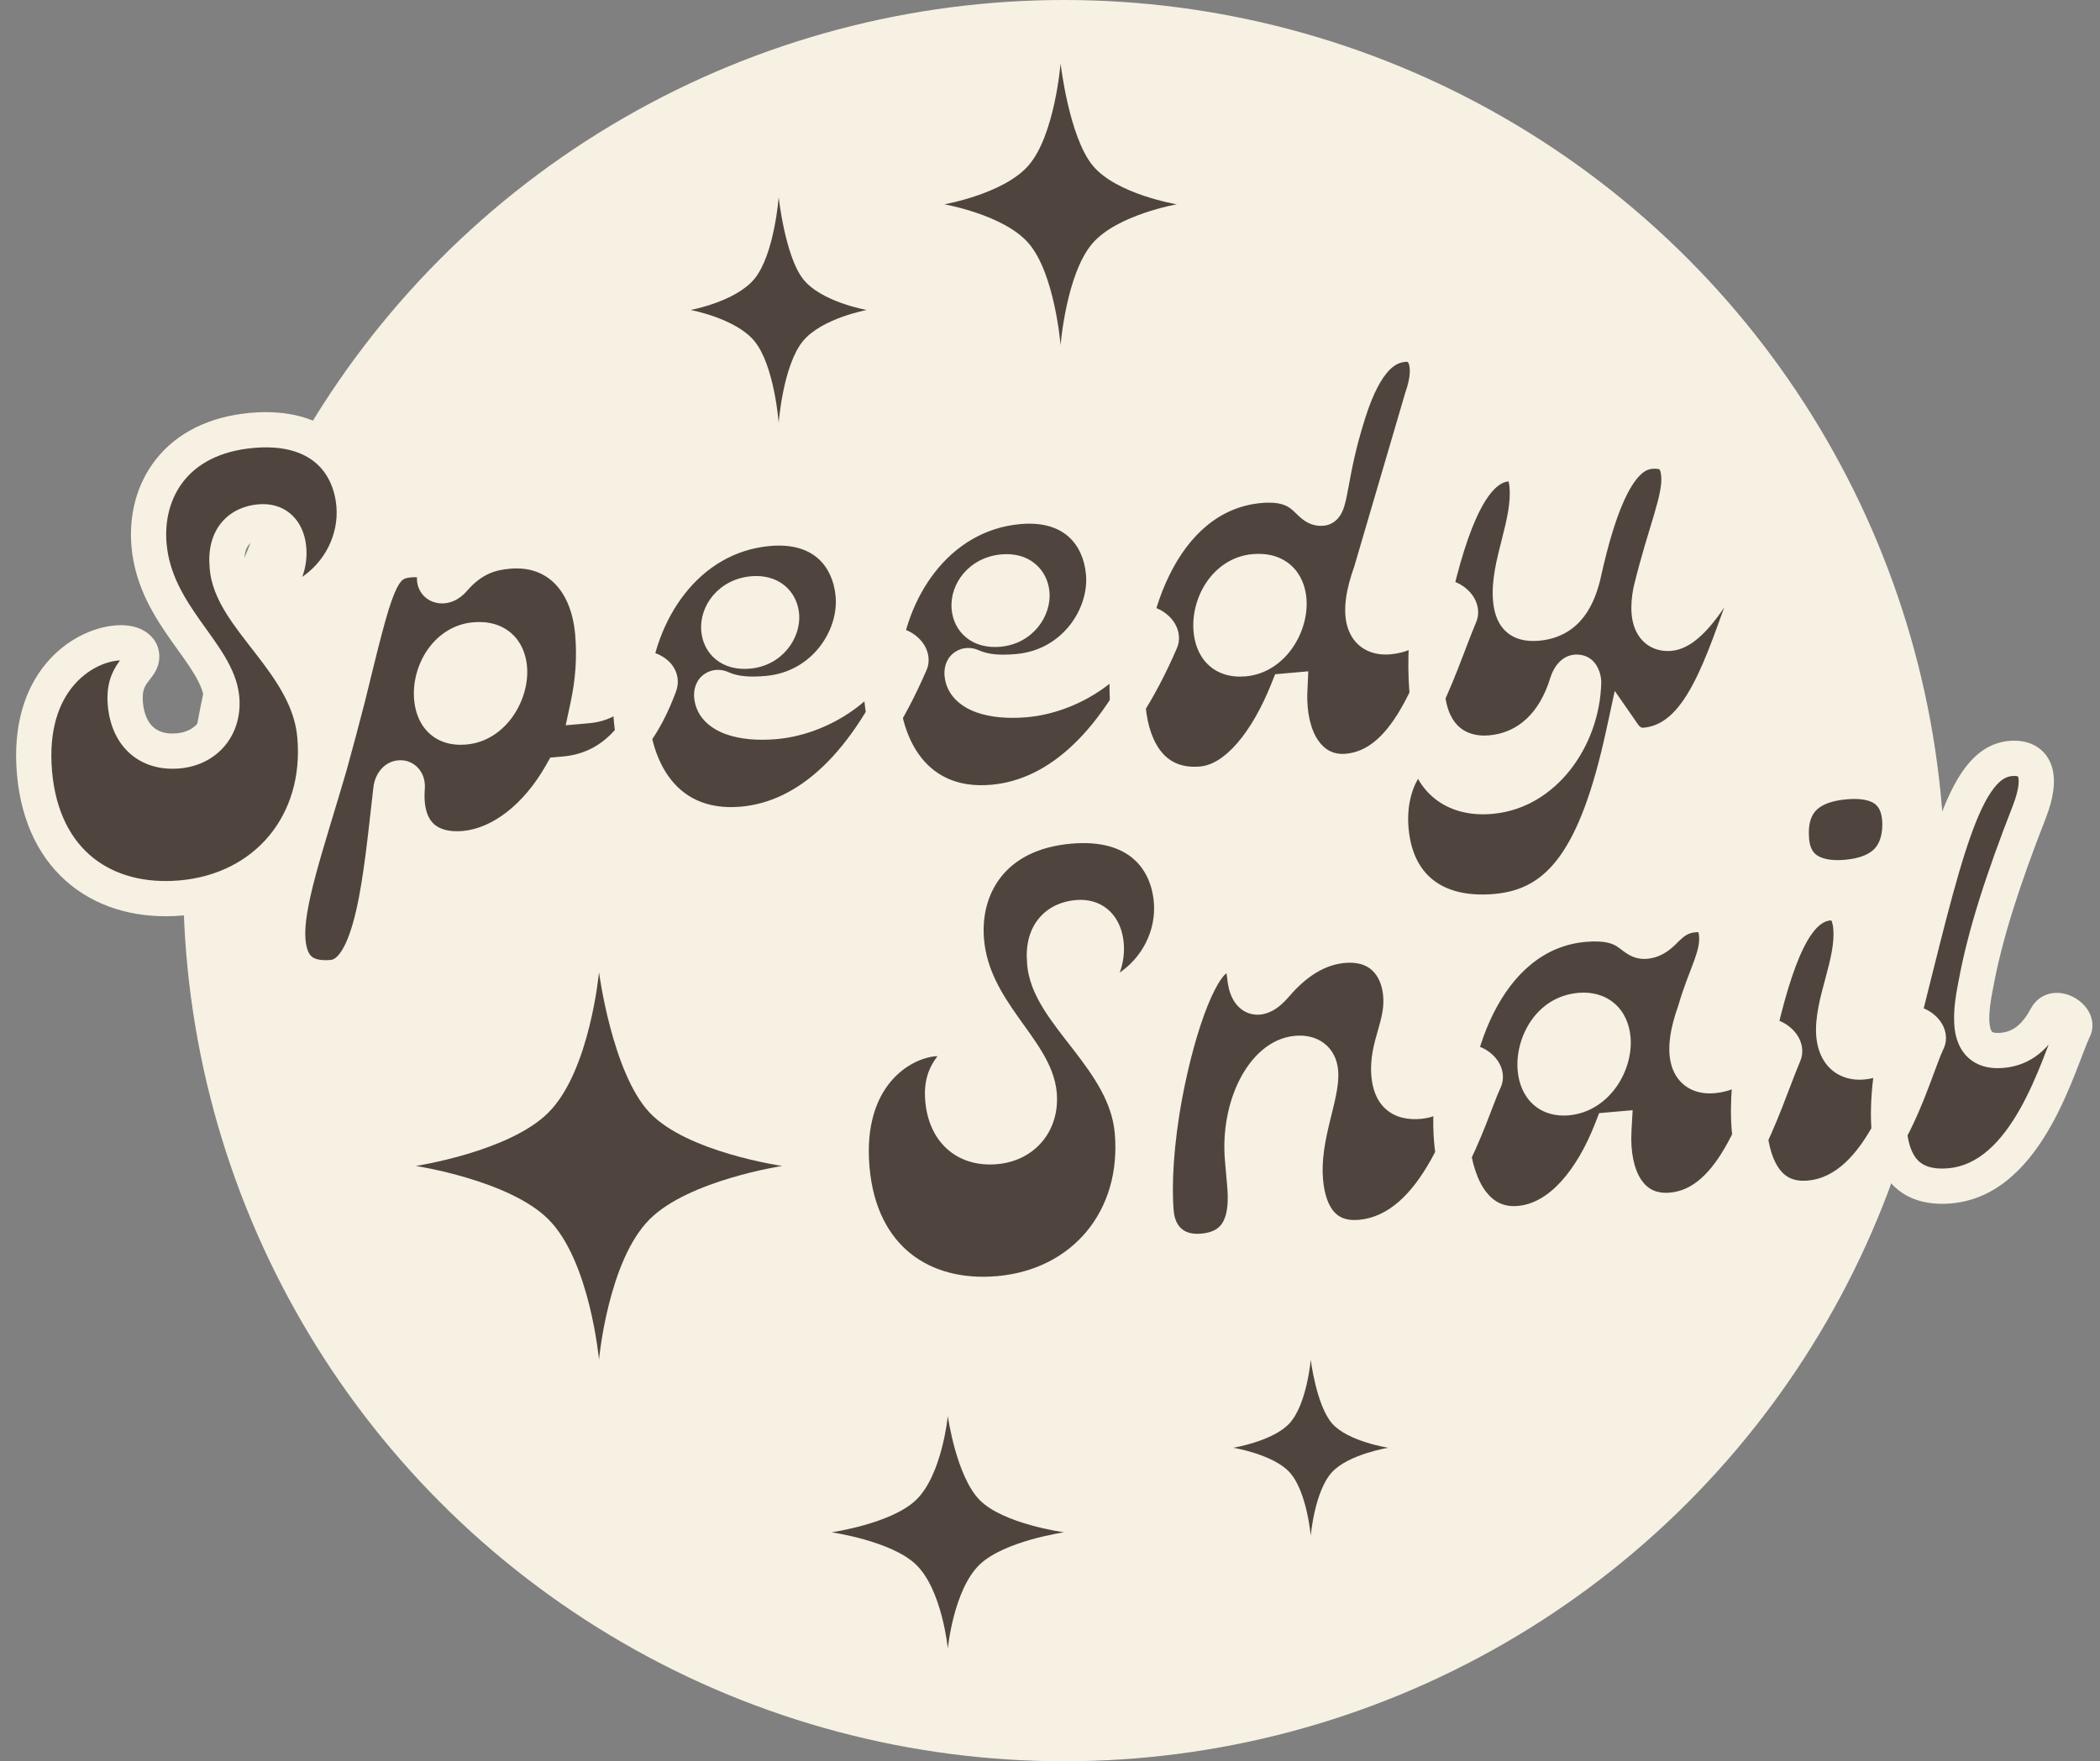 <svg width="298" height="250" viewBox="0 0 298 250" fill="none" xmlns="http://www.w3.org/2000/svg">
<rect x="0" y="0" width="298" height="250" fill="#808080" stroke="none"/>
<circle cx="151" cy="125" r="125" fill="#F6F1E3"/>
<mask id="path-2-outside-1_305_2" maskUnits="userSpaceOnUse" x="-2.03" y="39.348" width="256.893" height="111.446" fill="black">
<rect fill="white" x="-2.03" y="39.348" width="256.893" height="111.446"/>
<path d="M25.697 127.459C14.865 128.407 6.011 122.433 4.897 109.699C3.761 96.718 11.653 91.695 16.532 91.268C18.599 91.087 19.994 91.798 20.103 93.038C20.269 94.94 17.39 95.359 17.788 99.906C18.178 104.371 20.987 106.958 25.287 106.582C29.256 106.235 31.821 103.178 31.467 99.126C30.91 92.76 22.023 87.372 21.148 77.367C20.482 69.76 24.807 62.05 35.804 61.087C45.478 60.241 49.705 65.704 50.226 71.657C50.66 76.618 48.171 81.501 43.909 84.207C43.039 85.7 39.163 83.289 40.19 81.7C41.587 79.578 41.57 73.664 36.857 74.076C34.128 74.315 31.875 76.178 32.237 80.312C32.633 87.693 43.77 94.051 44.681 104.469C45.759 116.789 37.852 126.396 25.697 127.459ZM89.689 95.532C90.558 94.04 94.334 95.292 93.591 97.274C91.634 102.527 88.132 109.166 80.112 109.867L79.616 109.911C76.222 115.873 71.165 119.982 65.874 120.445C61.16 120.857 57.291 118.529 57.787 111.821C57.951 109.89 55.705 109.92 55.472 112.023C54.048 124.312 53.016 138.233 47.145 138.747C43.011 139.108 41.177 137.186 40.858 133.548C40.417 128.504 43.497 119.903 46.766 108.702C47.588 105.714 48.471 102.471 49.339 99.062C53.332 82.799 53.905 79.833 58.122 79.464C61.016 79.211 61.794 80.476 61.676 81.986C61.536 83.248 63.158 83.689 64.365 82.251C67.013 79.186 69.615 78.459 72.179 78.234C78.711 77.663 83.43 82.082 84.11 89.855C84.421 93.41 84.139 96.851 83.429 100.162C85.826 99.953 87.958 98.6 89.689 95.532ZM65.947 103.192C70.081 102.83 72.599 98.277 72.295 94.804C72.085 92.406 70.589 90.538 67.364 90.82C63.313 91.174 60.939 95.465 61.257 99.103C61.467 101.501 62.805 103.466 65.947 103.192ZM105.337 116.992C82.103 119.025 85.349 77.082 109.079 75.006C116.769 74.333 120.593 78.998 121.07 84.455C121.598 90.491 116.982 97.727 108.879 98.436C106.564 98.638 104.31 98.585 102.314 97.677C101.706 97.397 100.901 97.717 100.995 98.792C101.249 101.686 105.265 102.834 109.978 102.422C115.6 101.93 122.045 98.45 125.266 92.419C126.416 90.319 129.94 92.51 129.168 94.161C123.071 108.275 114.928 116.153 105.337 116.992ZM106.187 92.422C109.412 92.14 111.089 89.411 110.908 87.344C110.749 85.525 109.371 84.062 106.808 84.286C103.584 84.568 101.809 87.14 102.004 89.372C102.163 91.191 103.541 92.654 106.187 92.422ZM140.865 113.884C117.631 115.916 120.877 73.974 144.607 71.898C152.297 71.225 156.121 75.889 156.599 81.347C157.127 87.383 152.511 94.618 144.408 95.327C142.092 95.53 139.838 95.477 137.843 94.569C137.235 94.288 136.43 94.609 136.524 95.684C136.777 98.578 140.793 99.726 145.506 99.314C151.129 98.822 157.573 95.342 160.795 89.311C161.944 87.211 165.468 89.402 164.696 91.053C158.599 105.167 150.457 113.045 140.865 113.884ZM141.715 89.314C144.94 89.032 146.617 86.302 146.437 84.235C146.277 82.416 144.9 80.954 142.337 81.178C139.112 81.46 137.337 84.032 137.533 86.264C137.692 88.083 139.069 89.546 141.715 89.314ZM170.523 111.289C163.991 111.86 160.649 106.987 160.07 100.372C158.999 88.135 164.591 70.149 178.813 68.905C185.428 68.326 185.444 72.324 187.594 72.136C188.917 72.02 188.519 67.473 191.329 58.645C193.806 50.763 196.742 49.09 199.223 48.873C202.116 48.62 203.542 51.578 201.804 56.479L194.552 81.192C192.268 87.474 193.467 90.702 197.105 90.384C199.917 90.138 201.846 88.386 203.268 85.595C204.335 83.502 207.859 85.694 207.17 87.337C203.791 95.381 200.372 108.677 191.194 109.48C185.902 109.943 182.718 104.973 183.027 98.031L182.697 98.06C179.892 105.054 175.567 110.848 170.523 111.289ZM176.55 93.515C180.684 93.153 183.202 88.601 182.898 85.128C182.688 82.73 181.192 80.861 177.967 81.143C173.916 81.498 171.542 85.788 171.86 89.426C172.07 91.824 173.408 93.79 176.55 93.515ZM244.335 82.002C245.205 80.51 248.98 81.763 248.237 83.744C244.324 94.251 241.439 105.085 233.419 105.786C232.178 105.895 231.128 105.32 230.366 104.22C226.564 121.716 221.416 128.582 212.238 129.385C203.473 130.152 198.086 125.708 197.391 117.77C196.653 109.336 202.205 105.184 202.516 106.824C203.291 110.922 206.603 113.548 211.722 113.017C218.991 112.298 224.517 104.982 224.725 96.882C224.731 95.049 223.041 94.78 222.395 96.919C220.647 102.654 216.892 106.399 211.518 106.869C207.053 107.26 203.086 104.774 202.536 98.49C202.319 96.01 202.058 91.117 203.241 85.598C205.989 73.193 209.213 66.246 213.844 65.84C215.663 65.681 216.508 66.774 216.696 68.924C217.166 74.298 213.93 80.163 214.357 85.042C214.56 87.357 215.427 88.697 218.155 88.459C221.794 88.14 223.665 85.727 224.648 81.725C227.091 70.597 229.967 64.43 234.184 64.061C236.582 63.851 237.992 64.728 238.223 67.373C238.527 70.846 236.333 75.287 234.252 83.884C233.334 88.63 235.043 90.064 236.944 89.898C239.425 89.68 242.241 85.685 244.335 82.002Z"/>
</mask>
<path d="M25.697 127.459C14.865 128.407 6.011 122.433 4.897 109.699C3.761 96.718 11.653 91.695 16.532 91.268C18.599 91.087 19.994 91.798 20.103 93.038C20.269 94.94 17.39 95.359 17.788 99.906C18.178 104.371 20.987 106.958 25.287 106.582C29.256 106.235 31.821 103.178 31.467 99.126C30.91 92.76 22.023 87.372 21.148 77.367C20.482 69.76 24.807 62.05 35.804 61.087C45.478 60.241 49.705 65.704 50.226 71.657C50.66 76.618 48.171 81.501 43.909 84.207C43.039 85.7 39.163 83.289 40.19 81.7C41.587 79.578 41.57 73.664 36.857 74.076C34.128 74.315 31.875 76.178 32.237 80.312C32.633 87.693 43.77 94.051 44.681 104.469C45.759 116.789 37.852 126.396 25.697 127.459ZM89.689 95.532C90.558 94.04 94.334 95.292 93.591 97.274C91.634 102.527 88.132 109.166 80.112 109.867L79.616 109.911C76.222 115.873 71.165 119.982 65.874 120.445C61.16 120.857 57.291 118.529 57.787 111.821C57.951 109.89 55.705 109.92 55.472 112.023C54.048 124.312 53.016 138.233 47.145 138.747C43.011 139.108 41.177 137.186 40.858 133.548C40.417 128.504 43.497 119.903 46.766 108.702C47.588 105.714 48.471 102.471 49.339 99.062C53.332 82.799 53.905 79.833 58.122 79.464C61.016 79.211 61.794 80.476 61.676 81.986C61.536 83.248 63.158 83.689 64.365 82.251C67.013 79.186 69.615 78.459 72.179 78.234C78.711 77.663 83.43 82.082 84.11 89.855C84.421 93.41 84.139 96.851 83.429 100.162C85.826 99.953 87.958 98.6 89.689 95.532ZM65.947 103.192C70.081 102.83 72.599 98.277 72.295 94.804C72.085 92.406 70.589 90.538 67.364 90.82C63.313 91.174 60.939 95.465 61.257 99.103C61.467 101.501 62.805 103.466 65.947 103.192ZM105.337 116.992C82.103 119.025 85.349 77.082 109.079 75.006C116.769 74.333 120.593 78.998 121.07 84.455C121.598 90.491 116.982 97.727 108.879 98.436C106.564 98.638 104.31 98.585 102.314 97.677C101.706 97.397 100.901 97.717 100.995 98.792C101.249 101.686 105.265 102.834 109.978 102.422C115.6 101.93 122.045 98.45 125.266 92.419C126.416 90.319 129.94 92.51 129.168 94.161C123.071 108.275 114.928 116.153 105.337 116.992ZM106.187 92.422C109.412 92.14 111.089 89.411 110.908 87.344C110.749 85.525 109.371 84.062 106.808 84.286C103.584 84.568 101.809 87.14 102.004 89.372C102.163 91.191 103.541 92.654 106.187 92.422ZM140.865 113.884C117.631 115.916 120.877 73.974 144.607 71.898C152.297 71.225 156.121 75.889 156.599 81.347C157.127 87.383 152.511 94.618 144.408 95.327C142.092 95.53 139.838 95.477 137.843 94.569C137.235 94.288 136.43 94.609 136.524 95.684C136.777 98.578 140.793 99.726 145.506 99.314C151.129 98.822 157.573 95.342 160.795 89.311C161.944 87.211 165.468 89.402 164.696 91.053C158.599 105.167 150.457 113.045 140.865 113.884ZM141.715 89.314C144.94 89.032 146.617 86.302 146.437 84.235C146.277 82.416 144.9 80.954 142.337 81.178C139.112 81.46 137.337 84.032 137.533 86.264C137.692 88.083 139.069 89.546 141.715 89.314ZM170.523 111.289C163.991 111.86 160.649 106.987 160.07 100.372C158.999 88.135 164.591 70.149 178.813 68.905C185.428 68.326 185.444 72.324 187.594 72.136C188.917 72.02 188.519 67.473 191.329 58.645C193.806 50.763 196.742 49.09 199.223 48.873C202.116 48.62 203.542 51.578 201.804 56.479L194.552 81.192C192.268 87.474 193.467 90.702 197.105 90.384C199.917 90.138 201.846 88.386 203.268 85.595C204.335 83.502 207.859 85.694 207.17 87.337C203.791 95.381 200.372 108.677 191.194 109.48C185.902 109.943 182.718 104.973 183.027 98.031L182.697 98.06C179.892 105.054 175.567 110.848 170.523 111.289ZM176.55 93.515C180.684 93.153 183.202 88.601 182.898 85.128C182.688 82.73 181.192 80.861 177.967 81.143C173.916 81.498 171.542 85.788 171.86 89.426C172.07 91.824 173.408 93.79 176.55 93.515ZM244.335 82.002C245.205 80.51 248.98 81.763 248.237 83.744C244.324 94.251 241.439 105.085 233.419 105.786C232.178 105.895 231.128 105.32 230.366 104.22C226.564 121.716 221.416 128.582 212.238 129.385C203.473 130.152 198.086 125.708 197.391 117.77C196.653 109.336 202.205 105.184 202.516 106.824C203.291 110.922 206.603 113.548 211.722 113.017C218.991 112.298 224.517 104.982 224.725 96.882C224.731 95.049 223.041 94.78 222.395 96.919C220.647 102.654 216.892 106.399 211.518 106.869C207.053 107.26 203.086 104.774 202.536 98.49C202.319 96.01 202.058 91.117 203.241 85.598C205.989 73.193 209.213 66.246 213.844 65.84C215.663 65.681 216.508 66.774 216.696 68.924C217.166 74.298 213.93 80.163 214.357 85.042C214.56 87.357 215.427 88.697 218.155 88.459C221.794 88.14 223.665 85.727 224.648 81.725C227.091 70.597 229.967 64.43 234.184 64.061C236.582 63.851 237.992 64.728 238.223 67.373C238.527 70.846 236.333 75.287 234.252 83.884C233.334 88.63 235.043 90.064 236.944 89.898C239.425 89.68 242.241 85.685 244.335 82.002Z" fill="#4F453E"/>
<path d="M43.909 84.207L42.569 82.096L42.055 82.423L41.748 82.949L43.909 84.207ZM40.19 81.7L38.102 80.325L38.096 80.334L38.09 80.343L40.19 81.7ZM32.237 80.312L34.733 80.179L34.731 80.137L34.727 80.095L32.237 80.312ZM25.479 124.968C20.57 125.398 16.324 124.246 13.215 121.758C10.129 119.288 7.895 115.287 7.387 109.481L2.406 109.917C3.013 116.844 5.763 122.198 10.091 125.661C14.395 129.106 19.992 130.468 25.915 129.949L25.479 124.968ZM7.387 109.481C6.869 103.552 8.419 99.731 10.38 97.375C12.391 94.96 14.969 93.914 16.75 93.758L16.314 88.778C13.216 89.049 9.409 90.728 6.538 94.176C3.617 97.684 1.789 102.865 2.406 109.917L7.387 109.481ZM16.75 93.758C17.104 93.728 17.385 93.739 17.592 93.769C17.803 93.799 17.907 93.843 17.934 93.857C17.959 93.869 17.881 93.836 17.788 93.711C17.687 93.576 17.626 93.409 17.612 93.256L22.593 92.821C22.449 91.169 21.406 90.002 20.169 89.384C19.005 88.802 17.637 88.662 16.314 88.778L16.75 93.758ZM17.612 93.256C17.59 92.999 17.71 92.832 17.646 92.932C17.596 93.01 17.52 93.114 17.366 93.312C17.23 93.487 17.024 93.747 16.823 94.029C15.879 95.353 15.039 97.176 15.297 100.124L20.278 99.689C20.138 98.09 20.539 97.429 20.894 96.931C21.018 96.758 21.14 96.604 21.311 96.384C21.464 96.188 21.674 95.916 21.864 95.616C22.282 94.961 22.699 94.029 22.593 92.821L17.612 93.256ZM15.297 100.124C15.533 102.824 16.531 105.239 18.4 106.919C20.292 108.619 22.793 109.31 25.505 109.073L25.069 104.092C23.482 104.231 22.428 103.816 21.742 103.2C21.035 102.565 20.432 101.454 20.278 99.689L15.297 100.124ZM25.505 109.073C28.094 108.846 30.364 107.713 31.92 105.842C33.475 103.972 34.186 101.525 33.957 98.908L28.976 99.344C29.102 100.779 28.707 101.886 28.076 102.645C27.446 103.402 26.449 103.971 25.069 104.092L25.505 109.073ZM33.957 98.908C33.771 96.778 32.901 94.869 31.892 93.17C30.899 91.5 29.605 89.775 28.468 88.167C26.098 84.818 24.014 81.439 23.638 77.149L18.657 77.585C19.157 83.299 21.954 87.617 24.386 91.055C25.649 92.84 26.735 94.281 27.593 95.724C28.434 97.139 28.884 98.291 28.976 99.344L33.957 98.908ZM23.638 77.149C23.352 73.871 24.15 70.705 26.063 68.287C27.947 65.905 31.104 64.008 36.022 63.578L35.586 58.597C29.507 59.129 25.003 61.568 22.142 65.184C19.31 68.763 18.279 73.255 18.657 77.585L23.638 77.149ZM36.022 63.578C40.349 63.199 43.108 64.249 44.818 65.718C46.552 67.209 47.519 69.401 47.735 71.875L52.716 71.439C52.412 67.959 51.005 64.443 48.077 61.926C45.124 59.388 40.932 58.129 35.586 58.597L36.022 63.578ZM47.735 71.875C48.085 75.872 46.072 79.873 42.569 82.096L45.248 86.318C50.27 83.13 53.235 77.364 52.716 71.439L47.735 71.875ZM41.748 82.949C41.835 82.8 41.953 82.655 42.102 82.53C42.248 82.407 42.401 82.322 42.54 82.267C42.806 82.162 42.997 82.175 43.033 82.178C43.077 82.182 43.056 82.186 42.973 82.154C42.895 82.124 42.798 82.076 42.697 82.011C42.595 81.945 42.513 81.877 42.455 81.819C42.394 81.758 42.39 81.737 42.41 81.774C42.429 81.809 42.506 81.962 42.517 82.216C42.522 82.347 42.51 82.495 42.469 82.649C42.428 82.804 42.364 82.942 42.29 83.057L38.09 80.343C37.178 81.755 37.509 83.232 38.021 84.169C38.509 85.063 39.269 85.748 39.979 86.208C40.689 86.667 41.612 87.073 42.599 87.159C43.598 87.246 45.178 86.996 46.069 85.465L41.748 82.949ZM42.278 83.075C42.889 82.147 43.24 80.998 43.396 79.91C43.556 78.797 43.54 77.543 43.242 76.337C42.944 75.135 42.324 73.831 41.153 72.866C39.933 71.861 38.372 71.434 36.639 71.586L37.075 76.567C37.698 76.512 37.907 76.67 37.972 76.724C38.086 76.818 38.267 77.048 38.388 77.538C38.508 78.025 38.53 78.621 38.447 79.201C38.36 79.806 38.19 80.191 38.102 80.325L42.278 83.075ZM36.639 71.586C34.783 71.748 32.863 72.488 31.482 74.116C30.087 75.76 29.523 77.977 29.746 80.53L34.727 80.095C34.589 78.514 34.971 77.732 35.294 77.351C35.631 76.954 36.202 76.643 37.075 76.567L36.639 71.586ZM29.74 80.446C29.872 82.895 30.883 85.098 32.095 87.053C33.297 88.99 34.866 90.941 36.288 92.78C39.26 96.626 41.806 100.291 42.191 104.687L47.172 104.251C46.645 98.228 43.167 93.505 40.244 89.723C38.718 87.748 37.372 86.074 36.345 84.418C35.329 82.78 34.8 81.42 34.733 80.179L29.74 80.446ZM42.191 104.687C43.152 115.67 36.219 124.029 25.479 124.968L25.915 129.949C39.484 128.762 48.367 117.907 47.172 104.251L42.191 104.687ZM89.689 95.532L87.529 94.274L87.52 94.289L87.512 94.303L89.689 95.532ZM93.591 97.274L91.25 96.396L91.248 96.401L93.591 97.274ZM79.616 109.911L79.398 107.42L78.092 107.535L77.443 108.674L79.616 109.911ZM57.787 111.821L55.296 111.609L55.295 111.622L55.294 111.636L57.787 111.821ZM55.472 112.023L57.955 112.311L57.957 112.298L55.472 112.023ZM46.766 108.702L49.166 109.403L49.172 109.384L49.177 109.365L46.766 108.702ZM49.339 99.062L51.762 99.679L51.764 99.669L51.767 99.658L49.339 99.062ZM61.676 81.986L64.16 82.261L64.165 82.221L64.168 82.181L61.676 81.986ZM64.365 82.251L62.473 80.616L62.462 80.63L62.45 80.644L64.365 82.251ZM83.429 100.162L80.984 99.638L80.275 102.948L83.647 102.653L83.429 100.162ZM91.849 96.79C91.712 97.026 91.527 97.183 91.368 97.273C91.222 97.356 91.117 97.372 91.098 97.374C91.076 97.377 91.094 97.372 91.152 97.38C91.207 97.388 91.273 97.405 91.336 97.429C91.4 97.454 91.439 97.479 91.453 97.489C91.468 97.5 91.43 97.476 91.374 97.397C91.315 97.313 91.233 97.161 91.201 96.947C91.166 96.724 91.2 96.528 91.25 96.396L95.931 98.152C96.439 96.799 96.146 95.488 95.459 94.514C94.837 93.633 93.948 93.081 93.153 92.771C92.347 92.457 91.39 92.292 90.442 92.418C89.496 92.543 88.26 93.018 87.529 94.274L91.849 96.79ZM91.248 96.401C89.317 101.586 86.305 106.816 79.894 107.377L80.33 112.358C89.959 111.515 93.951 103.469 95.933 98.146L91.248 96.401ZM79.894 107.377L79.398 107.42L79.834 112.401L80.33 112.358L79.894 107.377ZM77.443 108.674C74.27 114.248 69.817 117.59 65.656 117.954L66.091 122.935C72.514 122.373 78.173 117.499 81.788 111.148L77.443 108.674ZM65.656 117.954C63.713 118.124 62.365 117.692 61.566 116.959C60.814 116.271 60.068 114.874 60.28 112.005L55.294 111.636C55.01 115.475 55.951 118.597 58.188 120.646C60.378 122.652 63.321 123.177 66.091 122.935L65.656 117.954ZM60.278 112.033C60.359 111.083 60.167 110.029 59.469 109.168C58.754 108.285 57.699 107.859 56.651 107.912C54.509 108.022 53.196 109.86 52.987 111.748L57.957 112.298C57.981 112.083 57.907 112.855 56.906 112.906C56.428 112.93 55.918 112.727 55.585 112.316C55.27 111.927 55.297 111.592 55.296 111.609L60.278 112.033ZM52.989 111.735C52.264 117.99 51.669 124.335 50.54 129.24C49.975 131.694 49.322 133.562 48.581 134.793C47.848 136.011 47.278 136.225 46.928 136.256L47.363 141.237C49.949 141.011 51.708 139.293 52.865 137.372C54.013 135.464 54.808 132.988 55.412 130.361C56.623 125.105 57.256 118.345 57.955 112.311L52.989 111.735ZM46.928 136.256C45.243 136.403 44.534 136.044 44.219 135.767C43.883 135.472 43.479 134.821 43.349 133.33L38.368 133.766C38.556 135.912 39.229 138.041 40.923 139.527C42.638 141.031 44.913 141.451 47.363 141.237L46.928 136.256ZM43.349 133.33C43.171 131.299 43.708 128.279 44.835 124.083C45.953 119.925 47.502 115.105 49.166 109.403L44.367 108.002C42.762 113.5 41.136 118.581 40.007 122.785C38.887 126.95 38.104 130.753 38.368 133.766L43.349 133.33ZM49.177 109.365C49.999 106.374 50.887 103.112 51.762 99.679L46.916 98.445C46.054 101.83 45.177 105.055 44.356 108.039L49.177 109.365ZM51.767 99.658C53.797 91.391 54.881 86.853 55.956 84.261C56.476 83.006 56.873 82.53 57.122 82.325C57.308 82.172 57.585 82.021 58.34 81.955L57.904 76.974C56.551 77.092 55.175 77.451 53.943 78.465C52.773 79.429 51.987 80.779 51.337 82.345C50.073 85.394 48.874 90.471 46.911 98.466L51.767 99.658ZM58.34 81.955C58.886 81.907 59.209 81.943 59.371 81.979C59.522 82.013 59.484 82.034 59.383 81.946C59.273 81.85 59.212 81.731 59.19 81.661C59.174 81.611 59.195 81.642 59.183 81.792L64.168 82.181C64.261 80.986 64.031 79.368 62.674 78.182C61.388 77.057 59.644 76.822 57.904 76.974L58.34 81.955ZM59.191 81.711C59.094 82.588 59.294 83.518 59.887 84.288C60.471 85.046 61.294 85.465 62.111 85.598C63.739 85.865 65.267 85.065 66.28 83.858L62.45 80.644C62.255 80.876 62.37 80.574 62.919 80.664C63.197 80.71 63.566 80.871 63.848 81.237C64.138 81.614 64.188 82.015 64.16 82.261L59.191 81.711ZM66.257 83.885C68.379 81.43 70.31 80.907 72.397 80.725L71.961 75.744C68.921 76.01 65.647 76.943 62.473 80.616L66.257 83.885ZM72.397 80.725C75.014 80.496 77.093 81.26 78.604 82.716C80.149 84.204 81.318 86.631 81.619 90.073L86.6 89.637C86.221 85.306 84.691 81.637 82.073 79.115C79.422 76.561 75.875 75.401 71.961 75.744L72.397 80.725ZM81.619 90.073C81.906 93.354 81.648 96.543 80.984 99.638L85.873 100.687C86.63 97.158 86.935 93.467 86.6 89.637L81.619 90.073ZM83.647 102.653C87.035 102.356 89.821 100.384 91.866 96.761L87.512 94.303C86.094 96.815 84.618 97.549 83.211 97.672L83.647 102.653ZM66.165 105.682C69.154 105.421 71.428 103.649 72.848 101.578C74.25 99.531 74.993 96.956 74.786 94.586L69.805 95.022C69.901 96.125 69.538 97.563 68.723 98.751C67.926 99.915 66.874 100.601 65.729 100.701L66.165 105.682ZM74.786 94.586C74.643 92.954 74.037 91.227 72.644 89.959C71.212 88.655 69.288 88.142 67.146 88.329L67.582 93.31C68.665 93.216 69.102 93.496 69.277 93.656C69.491 93.85 69.738 94.257 69.805 95.022L74.786 94.586ZM67.146 88.329C64.223 88.585 61.992 90.268 60.599 92.332C59.226 94.368 58.556 96.919 58.766 99.321L63.747 98.885C63.639 97.648 63.998 96.235 64.744 95.128C65.472 94.049 66.454 93.409 67.582 93.31L67.146 88.329ZM58.766 99.321C58.903 100.876 59.427 102.604 60.731 103.913C62.106 105.294 64.007 105.871 66.165 105.682L65.729 100.701C64.745 100.787 64.406 100.518 64.274 100.385C64.07 100.181 63.821 99.727 63.747 98.885L58.766 99.321ZM102.314 97.677L101.268 99.947L101.278 99.952L102.314 97.677ZM125.266 92.419L123.073 91.219L123.067 91.23L123.061 91.242L125.266 92.419ZM129.168 94.161L126.903 93.102L126.888 93.135L126.873 93.17L129.168 94.161ZM105.119 114.501C100.177 114.934 96.894 113.075 94.826 110.141C92.665 107.074 91.684 102.592 92.088 97.747C92.906 87.914 99.126 78.386 109.297 77.497L108.861 72.516C95.302 73.702 88.033 86.184 87.105 97.332C86.635 102.979 87.716 108.731 90.739 113.021C93.856 117.445 98.88 120.066 105.555 119.482L105.119 114.501ZM109.297 77.497C112.579 77.209 114.739 78.069 116.115 79.297C117.524 80.555 118.385 82.444 118.58 84.673L123.561 84.237C123.278 81.009 121.988 77.837 119.444 75.567C116.866 73.266 113.268 72.13 108.861 72.516L109.297 77.497ZM118.58 84.673C118.999 89.468 115.258 95.368 108.661 95.945L109.097 100.926C118.706 100.085 124.197 91.514 123.561 84.237L118.58 84.673ZM108.661 95.945C106.468 96.137 104.745 96.037 103.35 95.402L101.278 99.952C103.875 101.134 106.661 101.139 109.097 100.926L108.661 95.945ZM103.361 95.406C102.386 94.957 101.088 94.914 99.992 95.655C98.794 96.465 98.4 97.807 98.505 99.01L103.486 98.574C103.497 98.702 103.458 99.347 102.792 99.798C102.226 100.18 101.634 100.116 101.268 99.947L103.361 95.406ZM98.505 99.01C98.75 101.816 100.86 103.424 102.952 104.193C105.043 104.962 107.628 105.137 110.196 104.913L109.76 99.932C107.614 100.119 105.835 99.926 104.677 99.501C103.519 99.075 103.494 98.662 103.486 98.574L98.505 99.01ZM110.196 104.913C116.55 104.357 123.802 100.466 127.471 93.597L123.061 91.242C120.287 96.434 114.651 99.504 109.76 99.932L110.196 104.913ZM127.459 93.62C127.425 93.683 127.341 93.797 127.191 93.898C127.045 93.996 126.901 94.038 126.8 94.052C126.707 94.064 126.662 94.052 126.672 94.054C126.681 94.056 126.716 94.066 126.768 94.093C126.819 94.12 126.863 94.152 126.893 94.18C126.925 94.209 126.919 94.212 126.895 94.172C126.872 94.133 126.809 94.012 126.786 93.814C126.761 93.597 126.791 93.342 126.903 93.102L131.432 95.22C132.075 93.846 131.722 92.51 131.196 91.623C130.683 90.757 129.905 90.097 129.108 89.674C128.314 89.254 127.264 88.945 126.138 89.096C124.904 89.26 123.759 89.967 123.073 91.219L127.459 93.62ZM126.873 93.17C120.9 106.996 113.319 113.784 105.119 114.501L105.555 119.482C116.538 118.522 125.242 109.554 131.463 95.153L126.873 93.17ZM106.405 94.913C111.059 94.506 113.695 90.513 113.399 87.126L108.418 87.561C108.483 88.308 107.764 89.775 105.969 89.932L106.405 94.913ZM113.399 87.126C113.27 85.648 112.625 84.172 111.351 83.12C110.066 82.06 108.393 81.638 106.59 81.796L107.026 86.777C107.787 86.71 108.084 86.907 108.169 86.977C108.264 87.056 108.388 87.22 108.418 87.561L113.399 87.126ZM106.59 81.796C102.045 82.194 99.193 85.928 99.514 89.59L104.495 89.154C104.424 88.352 105.122 86.943 107.026 86.777L106.59 81.796ZM99.514 89.59C99.643 91.07 100.29 92.555 101.588 93.608C102.891 94.665 104.582 95.072 106.405 94.913L105.969 89.932C105.146 90.004 104.826 89.796 104.738 89.725C104.646 89.65 104.524 89.494 104.495 89.154L99.514 89.59ZM137.843 94.569L136.796 96.839L136.807 96.844L137.843 94.569ZM160.795 89.311L158.602 88.111L158.596 88.122L158.59 88.133L160.795 89.311ZM164.696 91.053L162.432 89.993L162.416 90.027L162.401 90.061L164.696 91.053ZM140.648 111.393C135.705 111.826 132.422 109.967 130.355 107.033C128.193 103.965 127.213 99.484 127.616 94.639C128.435 84.806 134.654 75.278 144.825 74.388L144.389 69.407C130.83 70.594 123.562 83.075 122.633 94.224C122.163 99.871 123.244 105.623 126.267 109.913C129.385 114.336 134.408 116.958 141.083 116.374L140.648 111.393ZM144.825 74.388C148.108 74.101 150.267 74.961 151.643 76.189C153.053 77.447 153.913 79.336 154.108 81.564L159.089 81.129C158.807 77.9 157.516 74.728 154.972 72.458C152.394 70.158 148.797 69.022 144.389 69.407L144.825 74.388ZM154.108 81.564C154.528 86.359 150.787 92.26 144.19 92.837L144.626 97.818C154.235 96.977 159.726 88.406 159.089 81.129L154.108 81.564ZM144.19 92.837C141.996 93.029 140.273 92.928 138.878 92.293L136.807 96.844C139.404 98.026 142.189 98.031 144.626 97.818L144.19 92.837ZM138.889 92.298C137.915 91.849 136.616 91.806 135.52 92.547C134.323 93.356 133.928 94.699 134.033 95.902L139.014 95.466C139.025 95.594 138.986 96.239 138.32 96.689C137.755 97.071 137.162 97.008 136.796 96.839L138.889 92.298ZM134.033 95.902C134.279 98.708 136.388 100.316 138.48 101.085C140.571 101.854 143.157 102.029 145.724 101.804L145.288 96.823C143.143 97.011 141.363 96.818 140.205 96.392C139.047 95.967 139.022 95.554 139.014 95.466L134.033 95.902ZM145.724 101.804C152.078 101.248 159.331 97.358 163 90.489L158.59 88.133C155.815 93.326 150.179 96.395 145.288 96.823L145.724 101.804ZM162.988 90.511C162.953 90.575 162.87 90.689 162.72 90.79C162.573 90.888 162.429 90.93 162.329 90.943C162.236 90.956 162.19 90.943 162.2 90.946C162.209 90.948 162.245 90.957 162.296 90.985C162.347 91.012 162.391 91.044 162.421 91.071C162.453 91.1 162.447 91.103 162.423 91.063C162.4 91.024 162.337 90.904 162.314 90.705C162.289 90.489 162.319 90.234 162.432 89.993L166.961 92.112C167.604 90.738 167.25 89.402 166.725 88.515C166.212 87.648 165.434 86.989 164.636 86.566C163.842 86.146 162.792 85.837 161.667 85.987C160.432 86.152 159.287 86.858 158.602 88.111L162.988 90.511ZM162.401 90.061C156.428 103.888 148.847 110.676 140.648 111.393L141.083 116.374C152.066 115.413 160.77 106.446 166.991 92.044L162.401 90.061ZM141.933 91.805C146.588 91.397 149.223 87.405 148.927 84.017L143.946 84.453C144.011 85.2 143.292 86.667 141.497 86.824L141.933 91.805ZM148.927 84.017C148.798 82.54 148.153 81.063 146.879 80.012C145.594 78.952 143.921 78.53 142.119 78.688L142.554 83.668C143.315 83.602 143.612 83.799 143.697 83.869C143.792 83.947 143.916 84.112 143.946 84.453L148.927 84.017ZM142.119 78.688C137.573 79.085 134.722 82.82 135.042 86.482L140.023 86.046C139.953 85.243 140.65 83.835 142.554 83.668L142.119 78.688ZM135.042 86.482C135.171 87.961 135.819 89.446 137.116 90.499C138.419 91.556 140.111 91.964 141.933 91.805L141.497 86.824C140.674 86.896 140.354 86.688 140.267 86.617C140.174 86.542 140.053 86.386 140.023 86.046L135.042 86.482ZM191.329 58.645L193.711 59.404L193.714 59.395L191.329 58.645ZM201.804 56.479L199.448 55.644L199.425 55.709L199.405 55.775L201.804 56.479ZM194.552 81.192L196.901 82.046L196.928 81.972L196.95 81.896L194.552 81.192ZM203.268 85.595L201.041 84.46L201.041 84.46L203.268 85.595ZM207.17 87.337L209.475 88.305L209.475 88.304L207.17 87.337ZM183.027 98.031L185.525 98.142L185.652 95.291L182.809 95.54L183.027 98.031ZM182.697 98.06L182.479 95.569L180.948 95.703L180.376 97.129L182.697 98.06ZM170.305 108.798C167.782 109.019 166.113 108.215 164.947 106.881C163.69 105.443 162.822 103.149 162.56 100.155L157.58 100.59C157.896 104.211 158.989 107.661 161.181 110.17C163.464 112.783 166.732 114.13 170.741 113.779L170.305 108.798ZM162.56 100.155C162.061 94.446 163.129 87.353 165.95 81.62C168.761 75.908 173.092 71.915 179.031 71.396L178.595 66.415C170.312 67.139 164.736 72.762 161.464 79.413C158.201 86.043 157.008 94.062 157.58 100.59L162.56 100.155ZM179.031 71.396C181.715 71.161 182.718 71.835 183.29 72.306C183.481 72.463 183.659 72.631 183.877 72.841C184.068 73.025 184.352 73.306 184.645 73.55C185.294 74.091 186.338 74.755 187.812 74.627L187.376 69.646C187.774 69.611 188.011 69.846 187.845 69.709C187.731 69.613 187.606 69.492 187.353 69.247C187.126 69.027 186.824 68.738 186.465 68.443C184.838 67.106 182.525 66.071 178.595 66.415L179.031 71.396ZM187.812 74.627C188.806 74.54 189.529 74.004 189.977 73.44C190.368 72.948 190.583 72.401 190.713 72.008C190.973 71.226 191.166 70.17 191.362 69.112C191.776 66.873 192.357 63.659 193.711 59.404L188.947 57.887C187.491 62.459 186.865 65.933 186.445 68.203C186.224 69.4 186.093 70.055 185.968 70.433C185.905 70.621 185.912 70.518 186.061 70.331C186.267 70.072 186.712 69.704 187.376 69.646L187.812 74.627ZM193.714 59.395C194.896 55.635 196.102 53.648 197.09 52.603C197.995 51.647 198.766 51.423 199.44 51.364L199.005 46.383C197.198 46.541 195.261 47.261 193.458 49.167C191.739 50.984 190.239 53.774 188.944 57.896L193.714 59.395ZM199.44 51.364C199.583 51.351 199.672 51.362 199.717 51.372C199.74 51.377 199.755 51.382 199.762 51.385C199.769 51.388 199.773 51.39 199.774 51.39C199.775 51.391 199.777 51.392 199.781 51.396C199.785 51.399 199.793 51.407 199.804 51.421C199.826 51.449 199.868 51.512 199.913 51.63C200.115 52.163 200.222 53.459 199.448 55.644L204.161 57.314C205.124 54.598 205.387 51.964 204.588 49.857C204.172 48.761 203.455 47.789 202.408 47.141C201.364 46.493 200.175 46.28 199.005 46.383L199.44 51.364ZM199.405 55.775L192.153 80.488L196.95 81.896L204.203 57.183L199.405 55.775ZM192.202 80.338C191.014 83.606 190.503 86.631 191.215 88.986C191.598 90.253 192.355 91.377 193.556 92.104C194.723 92.81 196.051 92.985 197.323 92.874L196.887 87.893C196.341 87.941 196.155 87.832 196.145 87.826C196.138 87.822 196.131 87.818 196.114 87.796C196.095 87.769 196.048 87.695 196.001 87.54C195.774 86.79 195.806 85.06 196.901 82.046L192.202 80.338ZM197.323 92.874C201.295 92.527 203.843 89.973 205.496 86.73L201.041 84.46C199.849 86.798 198.538 87.749 196.887 87.893L197.323 92.874ZM205.496 86.73C205.458 86.805 205.366 86.937 205.199 87.054C205.035 87.168 204.872 87.216 204.759 87.231C204.653 87.245 204.6 87.231 204.608 87.233C204.615 87.235 204.652 87.245 204.708 87.274C204.763 87.303 204.813 87.339 204.851 87.373C204.89 87.408 204.893 87.421 204.876 87.394C204.86 87.368 204.801 87.264 204.773 87.081C204.742 86.881 204.757 86.626 204.865 86.37L209.475 88.304C210.058 86.915 209.649 85.604 209.127 84.761C208.607 83.922 207.839 83.275 207.048 82.856C206.266 82.441 205.218 82.124 204.092 82.276C202.841 82.444 201.695 83.177 201.041 84.46L205.496 86.73ZM204.865 86.369C203.042 90.709 201.514 95.629 199.164 99.924C196.831 104.186 194.249 106.704 190.976 106.99L191.412 111.971C197.318 111.454 201.034 106.922 203.55 102.324C206.048 97.759 207.919 92.009 209.475 88.305L204.865 86.369ZM190.976 106.99C189.29 107.138 188.012 106.479 187.067 105.111C186.049 103.639 185.386 101.252 185.525 98.142L180.53 97.919C180.359 101.751 181.134 105.321 182.954 107.954C184.846 110.691 187.807 112.286 191.412 111.971L190.976 106.99ZM182.809 95.54L182.479 95.569L182.914 100.55L183.245 100.521L182.809 95.54ZM180.376 97.129C179.04 100.462 177.385 103.391 175.561 105.494C173.715 107.622 171.92 108.657 170.305 108.798L170.741 113.779C174.17 113.479 177.06 111.397 179.338 108.77C181.639 106.117 183.549 102.652 185.017 98.99L180.376 97.129ZM176.768 96.005C179.757 95.744 182.032 93.972 183.451 91.901C184.853 89.855 185.596 87.28 185.389 84.91L180.408 85.346C180.504 86.449 180.141 87.886 179.326 89.075C178.529 90.239 177.477 90.924 176.332 91.025L176.768 96.005ZM185.389 84.91C185.246 83.278 184.64 81.551 183.247 80.282C181.815 78.979 179.891 78.466 177.749 78.653L178.185 83.634C179.268 83.539 179.705 83.819 179.88 83.979C180.094 84.174 180.341 84.58 180.408 85.346L185.389 84.91ZM177.749 78.653C174.826 78.909 172.595 80.591 171.202 82.655C169.829 84.692 169.159 87.243 169.369 89.644L174.35 89.208C174.242 87.972 174.601 86.558 175.347 85.452C176.075 84.373 177.057 83.733 178.185 83.634L177.749 78.653ZM169.369 89.644C169.505 91.2 170.03 92.928 171.334 94.237C172.709 95.618 174.61 96.194 176.768 96.005L176.332 91.025C175.348 91.111 175.009 90.842 174.877 90.709C174.673 90.504 174.424 90.051 174.35 89.208L169.369 89.644ZM244.335 82.002L242.175 80.744L242.169 80.755L242.162 80.767L244.335 82.002ZM248.237 83.744L245.896 82.866L245.894 82.871L248.237 83.744ZM230.366 104.22L232.42 102.796L229.143 98.072L227.923 103.69L230.366 104.22ZM202.516 106.824L204.972 106.359L202.516 106.824ZM211.722 113.017L211.476 110.529L211.464 110.53L211.722 113.017ZM224.725 96.882L227.224 96.946L227.224 96.918L227.225 96.891L224.725 96.882ZM222.395 96.919L224.786 97.648L224.788 97.642L222.395 96.919ZM203.241 85.598L200.8 85.057L200.799 85.065L200.797 85.073L203.241 85.598ZM224.648 81.725L227.076 82.322L227.084 82.291L227.09 82.261L224.648 81.725ZM234.252 83.884L231.822 83.296L231.809 83.353L231.797 83.41L234.252 83.884ZM246.496 83.26C246.359 83.496 246.173 83.653 246.015 83.743C245.868 83.826 245.764 83.842 245.744 83.845C245.722 83.847 245.741 83.843 245.799 83.851C245.854 83.858 245.919 83.875 245.982 83.9C246.047 83.925 246.085 83.949 246.099 83.959C246.115 83.97 246.076 83.946 246.02 83.868C245.961 83.783 245.88 83.631 245.847 83.417C245.813 83.194 245.846 82.999 245.896 82.866L250.578 84.622C251.085 83.269 250.793 81.958 250.106 80.985C249.483 80.103 248.595 79.552 247.799 79.241C246.993 78.927 246.037 78.762 245.088 78.888C244.143 79.013 242.907 79.488 242.175 80.744L246.496 83.26ZM245.894 82.871C243.868 88.311 242.271 93.349 240.167 97.257C238.076 101.14 235.922 103.058 233.201 103.296L233.637 108.277C238.936 107.813 242.234 103.963 244.569 99.627C246.891 95.316 248.693 89.684 250.58 84.616L245.894 82.871ZM233.201 103.296C233.044 103.31 232.95 103.282 232.869 103.24C232.775 103.191 232.612 103.073 232.42 102.796L228.311 105.645C229.489 107.343 231.346 108.477 233.637 108.277L233.201 103.296ZM227.923 103.69C226.041 112.347 223.892 118.02 221.295 121.593C218.817 125.003 215.898 126.555 212.02 126.895L212.456 131.876C217.755 131.412 221.999 129.13 225.34 124.532C228.563 120.097 230.888 113.59 232.809 104.751L227.923 103.69ZM212.02 126.895C208.088 127.239 205.241 126.391 203.342 124.883C201.462 123.391 200.182 120.992 199.882 117.552L194.901 117.988C195.294 122.486 197.056 126.278 200.234 128.8C203.394 131.308 207.623 132.298 212.456 131.876L212.02 126.895ZM199.882 117.552C199.565 113.93 200.605 111.371 201.602 109.963C202.128 109.218 202.553 108.917 202.644 108.869C202.74 108.819 202.403 109.039 201.807 108.95C201.45 108.897 201.007 108.728 200.63 108.351C200.262 107.982 200.112 107.57 200.059 107.288L204.972 106.359C204.88 105.873 204.651 105.301 204.167 104.817C203.676 104.325 203.082 104.085 202.545 104.005C201.589 103.862 200.774 104.204 200.317 104.444C199.302 104.977 198.327 105.934 197.519 107.076C195.846 109.442 194.48 113.176 194.901 117.988L199.882 117.552ZM200.059 107.288C200.553 109.897 201.892 112.18 204.05 113.7C206.201 115.215 208.942 115.819 211.98 115.503L211.464 110.53C209.384 110.746 207.909 110.302 206.93 109.612C205.958 108.928 205.254 107.848 204.972 106.359L200.059 107.288ZM211.969 115.505C220.831 114.628 226.993 105.934 227.224 96.946L222.225 96.818C222.04 104.03 217.152 109.967 211.476 110.529L211.969 115.505ZM227.225 96.891C227.229 95.458 226.458 93.06 223.948 92.915C221.649 92.783 220.427 94.787 220.002 96.197L224.788 97.642C224.865 97.389 224.914 97.408 224.792 97.528C224.666 97.654 224.279 97.942 223.661 97.907C223.013 97.87 222.577 97.503 222.379 97.207C222.2 96.941 222.225 96.776 222.225 96.874L227.225 96.891ZM220.004 96.191C218.465 101.238 215.388 104.021 211.3 104.379L211.736 109.36C218.396 108.777 222.829 104.071 224.786 97.648L220.004 96.191ZM211.3 104.379C209.585 104.529 208.176 104.115 207.166 103.268C206.167 102.43 205.258 100.916 205.027 98.272L200.046 98.708C200.364 102.349 201.713 105.219 203.952 107.098C206.178 108.966 208.985 109.6 211.736 109.36L211.3 104.379ZM205.027 98.272C204.819 95.9 204.577 91.29 205.686 86.122L200.797 85.073C199.538 90.943 199.819 96.119 200.046 98.708L205.027 98.272ZM205.682 86.138C207.043 79.992 208.481 75.411 210.056 72.369C211.679 69.236 213.077 68.417 214.062 68.331L213.626 63.35C209.981 63.669 207.451 66.526 205.616 70.07C203.735 73.704 202.187 78.799 200.8 85.057L205.682 86.138ZM214.062 68.331C214.258 68.314 214.293 68.342 214.234 68.322C214.155 68.296 214.067 68.238 214.01 68.174C213.967 68.125 214.001 68.139 214.055 68.303C214.111 68.47 214.171 68.738 214.206 69.141L219.187 68.706C219.075 67.428 218.741 65.974 217.753 64.859C216.637 63.598 215.109 63.22 213.626 63.35L214.062 68.331ZM214.206 69.141C214.398 71.335 213.836 73.731 213.12 76.554C212.457 79.168 211.609 82.309 211.867 85.26L216.848 84.824C216.679 82.896 217.236 80.665 217.966 77.783C218.644 75.111 219.465 71.886 219.187 68.706L214.206 69.141ZM211.867 85.26C211.982 86.579 212.317 88.227 213.524 89.458C214.833 90.793 216.611 91.103 218.373 90.949L217.938 85.968C217.457 86.01 217.204 85.968 217.1 85.94C217.022 85.919 217.051 85.913 217.094 85.957C217.124 85.988 217.081 85.964 217.019 85.78C216.953 85.586 216.888 85.283 216.848 84.824L211.867 85.26ZM218.373 90.949C220.76 90.74 222.738 89.805 224.242 88.16C225.683 86.585 226.534 84.529 227.076 82.322L222.22 81.129C221.78 82.923 221.203 84.075 220.553 84.786C219.966 85.428 219.189 85.859 217.938 85.968L218.373 90.949ZM227.09 82.261C228.299 76.752 229.573 72.691 230.968 70.013C232.401 67.262 233.604 66.621 234.402 66.551L233.966 61.57C230.547 61.87 228.204 64.496 226.533 67.703C224.825 70.983 223.44 75.57 222.206 81.189L227.09 82.261ZM234.402 66.551C235.325 66.471 235.528 66.656 235.492 66.628C235.409 66.564 235.65 66.65 235.733 67.591L240.714 67.156C240.564 65.451 239.985 63.776 238.54 62.664C237.141 61.589 235.441 61.441 233.966 61.57L234.402 66.551ZM235.733 67.591C235.838 68.792 235.518 70.336 234.733 73.001C233.985 75.545 232.882 78.919 231.822 83.296L236.682 84.472C237.703 80.253 238.737 77.108 239.53 74.413C240.287 71.84 240.912 69.428 240.714 67.156L235.733 67.591ZM231.797 83.41C231.295 86.007 231.377 88.293 232.389 90.005C233.531 91.939 235.472 92.536 237.162 92.388L236.726 87.407C236.587 87.419 236.566 87.392 236.614 87.414C236.687 87.446 236.712 87.494 236.693 87.461C236.605 87.312 236.291 86.508 236.707 84.359L231.797 83.41ZM237.162 92.388C238.391 92.281 239.458 91.731 240.307 91.122C241.171 90.503 241.967 89.71 242.682 88.878C244.11 87.214 245.429 85.136 246.509 83.238L242.162 80.767C241.147 82.551 240.012 84.312 238.888 85.621C238.327 86.275 237.823 86.752 237.395 87.058C237.186 87.208 237.02 87.299 236.899 87.351C236.78 87.403 236.725 87.407 236.726 87.407L237.162 92.388Z" fill="#F6F1E3" mask="url(#path-2-outside-1_305_2)"/>
<mask id="path-4-outside-2_305_2" maskUnits="userSpaceOnUse" x="113.97" y="101.621" width="185.503" height="86.418" fill="black">
<rect fill="white" x="113.97" y="101.621" width="185.503" height="86.418"/>
<path d="M141.697 183.631C130.865 184.578 122.011 178.604 120.897 165.871C119.761 152.89 127.653 147.867 132.532 147.44C134.599 147.259 135.994 147.97 136.103 149.21C136.269 151.112 133.39 151.531 133.788 156.078C134.178 160.543 136.987 163.13 141.287 162.754C145.256 162.407 147.821 159.35 147.467 155.298C146.91 148.931 138.023 143.543 137.148 133.539C136.482 125.932 140.807 118.221 151.804 117.259C161.478 116.413 165.705 121.875 166.226 127.829C166.66 132.79 164.171 137.673 159.909 140.379C159.039 141.871 155.163 139.461 156.19 137.872C157.587 135.75 157.57 129.836 152.857 130.248C150.128 130.487 147.875 132.35 148.237 136.484C148.633 143.865 159.77 150.222 160.681 160.641C161.759 172.961 153.852 182.567 141.697 183.631ZM170.628 177.6C166.742 177.94 164.368 175.565 164.064 172.092C163.724 168.206 164.03 162.181 165.339 155.234C167.221 145.321 170.567 135.947 173.626 135.679C175.859 135.484 176.485 136.929 176.63 138.583C176.912 141.807 178.652 142.655 181.067 139.778C183.866 136.533 187.021 134.508 190.659 134.189C195.703 133.748 198.405 137.011 198.766 141.145C199.15 145.527 196.735 148.405 197.097 152.539C197.343 155.35 198.699 156.565 201.427 156.326C203.908 156.109 205.327 154.235 206.764 151.61C207.913 149.51 211.437 151.701 210.665 153.352C208.417 158.131 204.198 174.663 193.036 175.64C187.827 176.096 185.66 172.286 185.255 167.656C184.706 161.372 187.694 155.528 187.397 152.138C187.231 150.236 185.904 149.352 184.002 149.519C179.206 149.938 175.672 157.163 176.316 164.522L176.642 168.243C177.011 172.459 176.334 177.101 170.628 177.6ZM215.607 173.665C209.984 174.157 206.642 169.284 205.998 161.925C204.992 150.432 210.584 132.446 224.806 131.202C231.421 130.623 231.365 133.794 233.514 133.606C236.243 133.367 236.547 130.175 240.433 129.835C242.583 129.647 243.436 130.822 243.595 132.641C243.87 135.783 241.944 138.534 240.545 143.489C238.261 149.771 239.46 152.999 243.098 152.68C245.91 152.434 247.839 150.682 249.261 147.892C250.328 145.799 253.853 147.99 253.163 149.634C249.784 157.678 246.365 170.974 237.187 171.777C231.482 172.276 228.628 167.277 229.02 160.327L228.69 160.356C225.968 167.343 221.477 173.152 215.607 173.665ZM222.378 155.826C226.677 155.45 229.195 150.897 228.891 147.425C228.653 144.696 226.854 143.187 224.208 143.418C219.909 143.795 217.535 148.085 217.853 151.723C218.099 154.534 219.814 156.05 222.378 155.826ZM262.021 124.53C258.052 124.877 254.614 123.678 254.231 119.296C253.717 113.425 257.286 111.364 261.834 110.966C266.051 110.597 269.578 111.871 269.613 117.034C269.566 122.204 266.32 124.154 262.021 124.53ZM256.756 170.065C251.216 170.55 248.751 166.183 248.245 160.395C247.905 156.509 248.341 151.972 249.234 147.894C251.989 135.572 254.793 128.578 259.506 128.166C261.242 128.014 262.411 128.995 262.643 131.641C263.084 136.685 259.841 142.467 260.231 146.932C260.47 149.661 262.081 150.936 264.314 150.741C266.794 150.524 268.221 148.733 269.657 146.108C270.807 144.007 274.248 146.206 273.552 147.766C271.296 152.463 267.423 169.132 256.756 170.065ZM276.691 168.321C270.82 168.835 268.518 165.37 268.091 160.492C267.722 156.275 268.424 150.965 269.665 146.107C275.904 121.232 278.601 108.249 285.298 107.663C288.688 107.366 290.07 109.828 287.962 115.262C284.218 124.838 281.659 132.727 280.364 139.838C279.378 144.757 279.129 149.528 284.09 149.094C286.984 148.841 288.914 147.089 290.419 144.291C291.568 142.191 295.093 144.382 294.32 146.033C292.072 150.812 287.853 167.344 276.691 168.321Z"/>
</mask>
<path d="M141.697 183.631C130.865 184.578 122.011 178.604 120.897 165.871C119.761 152.89 127.653 147.867 132.532 147.44C134.599 147.259 135.994 147.97 136.103 149.21C136.269 151.112 133.39 151.531 133.788 156.078C134.178 160.543 136.987 163.13 141.287 162.754C145.256 162.407 147.821 159.35 147.467 155.298C146.91 148.931 138.023 143.543 137.148 133.539C136.482 125.932 140.807 118.221 151.804 117.259C161.478 116.413 165.705 121.875 166.226 127.829C166.66 132.79 164.171 137.673 159.909 140.379C159.039 141.871 155.163 139.461 156.19 137.872C157.587 135.75 157.57 129.836 152.857 130.248C150.128 130.487 147.875 132.35 148.237 136.484C148.633 143.865 159.77 150.222 160.681 160.641C161.759 172.961 153.852 182.567 141.697 183.631ZM170.628 177.6C166.742 177.94 164.368 175.565 164.064 172.092C163.724 168.206 164.03 162.181 165.339 155.234C167.221 145.321 170.567 135.947 173.626 135.679C175.859 135.484 176.485 136.929 176.63 138.583C176.912 141.807 178.652 142.655 181.067 139.778C183.866 136.533 187.021 134.508 190.659 134.189C195.703 133.748 198.405 137.011 198.766 141.145C199.15 145.527 196.735 148.405 197.097 152.539C197.343 155.35 198.699 156.565 201.427 156.326C203.908 156.109 205.327 154.235 206.764 151.61C207.913 149.51 211.437 151.701 210.665 153.352C208.417 158.131 204.198 174.663 193.036 175.64C187.827 176.096 185.66 172.286 185.255 167.656C184.706 161.372 187.694 155.528 187.397 152.138C187.231 150.236 185.904 149.352 184.002 149.519C179.206 149.938 175.672 157.163 176.316 164.522L176.642 168.243C177.011 172.459 176.334 177.101 170.628 177.6ZM215.607 173.665C209.984 174.157 206.642 169.284 205.998 161.925C204.992 150.432 210.584 132.446 224.806 131.202C231.421 130.623 231.365 133.794 233.514 133.606C236.243 133.367 236.547 130.175 240.433 129.835C242.583 129.647 243.436 130.822 243.595 132.641C243.87 135.783 241.944 138.534 240.545 143.489C238.261 149.771 239.46 152.999 243.098 152.68C245.91 152.434 247.839 150.682 249.261 147.892C250.328 145.799 253.853 147.99 253.163 149.634C249.784 157.678 246.365 170.974 237.187 171.777C231.482 172.276 228.628 167.277 229.02 160.327L228.69 160.356C225.968 167.343 221.477 173.152 215.607 173.665ZM222.378 155.826C226.677 155.45 229.195 150.897 228.891 147.425C228.653 144.696 226.854 143.187 224.208 143.418C219.909 143.795 217.535 148.085 217.853 151.723C218.099 154.534 219.814 156.05 222.378 155.826ZM262.021 124.53C258.052 124.877 254.614 123.678 254.231 119.296C253.717 113.425 257.286 111.364 261.834 110.966C266.051 110.597 269.578 111.871 269.613 117.034C269.566 122.204 266.32 124.154 262.021 124.53ZM256.756 170.065C251.216 170.55 248.751 166.183 248.245 160.395C247.905 156.509 248.341 151.972 249.234 147.894C251.989 135.572 254.793 128.578 259.506 128.166C261.242 128.014 262.411 128.995 262.643 131.641C263.084 136.685 259.841 142.467 260.231 146.932C260.47 149.661 262.081 150.936 264.314 150.741C266.794 150.524 268.221 148.733 269.657 146.108C270.807 144.007 274.248 146.206 273.552 147.766C271.296 152.463 267.423 169.132 256.756 170.065ZM276.691 168.321C270.82 168.835 268.518 165.37 268.091 160.492C267.722 156.275 268.424 150.965 269.665 146.107C275.904 121.232 278.601 108.249 285.298 107.663C288.688 107.366 290.07 109.828 287.962 115.262C284.218 124.838 281.659 132.727 280.364 139.838C279.378 144.757 279.129 149.528 284.09 149.094C286.984 148.841 288.914 147.089 290.419 144.291C291.568 142.191 295.093 144.382 294.32 146.033C292.072 150.812 287.853 167.344 276.691 168.321Z" fill="#4F453E"/>
<path d="M159.909 140.379L158.569 138.268L158.055 138.595L157.748 139.121L159.909 140.379ZM156.19 137.872L154.102 136.496L154.096 136.505L154.09 136.514L156.19 137.872ZM148.237 136.484L150.733 136.351L150.731 136.308L150.727 136.267L148.237 136.484ZM141.479 181.14C136.57 181.57 132.324 180.418 129.215 177.929C126.129 175.459 123.895 171.459 123.387 165.653L118.406 166.089C119.013 173.016 121.763 178.37 126.091 181.833C130.395 185.278 135.992 186.639 141.915 186.121L141.479 181.14ZM123.387 165.653C122.869 159.724 124.419 155.902 126.38 153.547C128.391 151.132 130.969 150.086 132.75 149.93L132.314 144.949C129.216 145.22 125.409 146.9 122.538 150.348C119.617 153.856 117.789 159.037 118.406 166.089L123.387 165.653ZM132.75 149.93C133.104 149.899 133.385 149.911 133.592 149.941C133.803 149.971 133.907 150.015 133.934 150.029C133.958 150.041 133.881 150.008 133.788 149.883C133.687 149.747 133.626 149.581 133.612 149.428L138.593 148.992C138.449 147.341 137.406 146.174 136.169 145.556C135.005 144.974 133.637 144.834 132.314 144.949L132.75 149.93ZM133.612 149.428C133.59 149.171 133.71 149.004 133.646 149.104C133.596 149.182 133.52 149.286 133.366 149.484C133.23 149.659 133.024 149.919 132.823 150.201C131.879 151.525 131.039 153.348 131.297 156.296L136.278 155.86C136.138 154.261 136.539 153.601 136.894 153.103C137.018 152.93 137.14 152.776 137.311 152.556C137.464 152.36 137.674 152.088 137.864 151.788C138.282 151.133 138.699 150.201 138.593 148.992L133.612 149.428ZM131.297 156.296C131.533 158.996 132.531 161.411 134.4 163.091C136.292 164.791 138.793 165.482 141.505 165.245L141.069 160.264C139.482 160.402 138.428 159.988 137.742 159.372C137.035 158.736 136.432 157.626 136.278 155.86L131.297 156.296ZM141.505 165.245C144.094 165.018 146.364 163.885 147.92 162.014C149.475 160.144 150.186 157.696 149.957 155.08L144.976 155.516C145.102 156.951 144.707 158.058 144.076 158.816C143.446 159.574 142.449 160.143 141.069 160.264L141.505 165.245ZM149.957 155.08C149.771 152.95 148.901 151.041 147.892 149.342C146.899 147.672 145.605 145.947 144.467 144.339C142.098 140.99 140.014 137.611 139.638 133.321L134.657 133.757C135.157 139.471 137.954 143.789 140.386 147.226C141.649 149.012 142.736 150.453 143.593 151.896C144.434 153.311 144.884 154.463 144.976 155.516L149.957 155.08ZM139.638 133.321C139.352 130.043 140.15 126.876 142.063 124.458C143.947 122.077 147.104 120.18 152.022 119.75L151.586 114.769C145.507 115.301 141.003 117.74 138.142 121.356C135.31 124.935 134.279 129.427 134.657 133.757L139.638 133.321ZM152.022 119.75C156.349 119.371 159.108 120.42 160.818 121.89C162.552 123.381 163.519 125.573 163.735 128.046L168.716 127.611C168.412 124.131 167.005 120.615 164.077 118.098C161.124 115.56 156.932 114.301 151.586 114.769L152.022 119.75ZM163.735 128.046C164.085 132.044 162.072 136.044 158.569 138.268L161.248 142.49C166.27 139.302 169.235 133.536 168.716 127.611L163.735 128.046ZM157.748 139.121C157.835 138.972 157.953 138.827 158.102 138.702C158.248 138.579 158.401 138.494 158.54 138.439C158.806 138.334 158.997 138.347 159.033 138.35C159.077 138.354 159.056 138.357 158.973 138.326C158.895 138.296 158.798 138.248 158.697 138.182C158.595 138.117 158.513 138.048 158.455 137.991C158.394 137.93 158.39 137.909 158.41 137.946C158.429 137.981 158.506 138.134 158.517 138.388C158.522 138.519 158.51 138.666 158.469 138.821C158.428 138.976 158.364 139.114 158.29 139.229L154.09 136.514C153.178 137.926 153.509 139.404 154.021 140.341C154.509 141.235 155.269 141.92 155.979 142.38C156.689 142.839 157.612 143.245 158.599 143.331C159.598 143.418 161.178 143.168 162.069 141.637L157.748 139.121ZM158.278 139.247C158.888 138.319 159.24 137.169 159.396 136.082C159.556 134.969 159.54 133.714 159.242 132.509C158.944 131.307 158.324 130.003 157.152 129.038C155.933 128.032 154.372 127.606 152.639 127.758L153.075 132.738C153.698 132.684 153.907 132.842 153.972 132.896C154.086 132.99 154.267 133.22 154.388 133.71C154.508 134.197 154.53 134.793 154.447 135.373C154.36 135.978 154.19 136.363 154.102 136.496L158.278 139.247ZM152.639 127.758C150.783 127.92 148.863 128.66 147.482 130.288C146.087 131.932 145.523 134.149 145.746 136.702L150.727 136.267C150.589 134.686 150.971 133.904 151.294 133.523C151.631 133.126 152.202 132.815 153.075 132.738L152.639 127.758ZM145.74 136.618C145.872 139.067 146.883 141.27 148.095 143.225C149.297 145.162 150.866 147.113 152.288 148.952C155.26 152.798 157.806 156.463 158.191 160.859L163.172 160.423C162.645 154.4 159.167 149.677 156.244 145.895C154.718 143.92 153.372 142.246 152.345 140.59C151.329 138.952 150.8 137.592 150.733 136.351L145.74 136.618ZM158.191 160.859C159.152 171.842 152.219 180.201 141.479 181.14L141.915 186.121C155.484 184.934 164.367 174.079 163.172 160.423L158.191 160.859ZM165.339 155.234L162.883 154.768L162.882 154.771L165.339 155.234ZM181.067 139.778L179.174 138.145L179.163 138.158L179.152 138.171L181.067 139.778ZM206.764 151.61L208.957 152.81L208.957 152.81L206.764 151.61ZM210.665 153.352L212.928 154.416L212.93 154.411L210.665 153.352ZM170.411 175.11C169.038 175.23 168.182 174.865 167.657 174.401C167.111 173.92 166.662 173.102 166.555 171.875L161.574 172.31C161.77 174.556 162.661 176.662 164.349 178.151C166.058 179.658 168.333 180.311 170.846 180.091L170.411 175.11ZM166.555 171.875C166.24 168.276 166.516 162.488 167.796 155.697L162.882 154.771C161.544 161.873 161.209 168.136 161.574 172.31L166.555 171.875ZM167.795 155.701C168.717 150.844 169.986 146.191 171.361 142.773C172.053 141.051 172.728 139.754 173.333 138.917C174.037 137.941 174.244 138.135 173.844 138.17L173.408 133.189C171.479 133.358 170.121 134.824 169.278 135.991C168.336 137.296 167.484 139.013 166.722 140.907C165.188 144.721 163.843 149.711 162.883 154.768L167.795 155.701ZM173.844 138.17C174.13 138.145 174.214 138.186 174.177 138.173C174.12 138.152 174.043 138.101 173.992 138.04C173.956 137.997 173.983 138.01 174.027 138.149C174.071 138.29 174.113 138.502 174.139 138.801L179.12 138.365C179.034 137.381 178.782 135.976 177.83 134.836C176.735 133.524 175.139 133.038 173.408 133.189L173.844 138.17ZM174.139 138.801C174.226 139.79 174.436 140.78 174.86 141.64C175.287 142.505 176.039 143.437 177.264 143.842C178.503 144.252 179.685 143.944 180.586 143.456C181.47 142.977 182.266 142.238 182.982 141.385L179.152 138.171C178.915 138.453 178.71 138.66 178.542 138.809C178.372 138.958 178.258 139.031 178.203 139.06C178.149 139.09 178.184 139.06 178.301 139.043C178.361 139.033 178.44 139.028 178.535 139.035C178.63 139.042 178.731 139.061 178.833 139.095C178.935 139.128 179.026 139.173 179.104 139.222C179.181 139.27 179.239 139.319 179.279 139.36C179.358 139.437 179.369 139.478 179.345 139.429C179.321 139.381 179.277 139.273 179.232 139.087C179.187 138.903 179.146 138.664 179.12 138.365L174.139 138.801ZM182.96 141.411C185.499 138.467 188.103 136.923 190.877 136.68L190.441 131.699C185.939 132.093 182.232 134.599 179.174 138.145L182.96 141.411ZM190.877 136.68C192.787 136.513 193.988 137.046 194.751 137.768C195.559 138.532 196.135 139.756 196.276 141.363L201.257 140.927C201.036 138.4 200.08 135.925 198.186 134.135C196.247 132.302 193.575 131.425 190.441 131.699L190.877 136.68ZM196.276 141.363C196.423 143.042 196.05 144.45 195.536 146.247C195.041 147.978 194.379 150.162 194.606 152.757L199.587 152.321C199.453 150.782 199.817 149.46 200.343 147.623C200.85 145.852 201.493 143.631 201.257 140.927L196.276 141.363ZM194.606 152.757C194.756 154.471 195.284 156.225 196.68 157.454C198.102 158.704 199.917 158.968 201.645 158.817L201.21 153.836C200.209 153.923 199.982 153.699 199.982 153.699C199.957 153.677 199.683 153.419 199.587 152.321L194.606 152.757ZM201.645 158.817C205.553 158.475 207.533 155.412 208.957 152.81L204.571 150.41C203.121 153.059 202.263 153.743 201.21 153.836L201.645 158.817ZM208.957 152.81C208.922 152.873 208.839 152.987 208.689 153.088C208.542 153.187 208.398 153.229 208.298 153.242C208.205 153.254 208.159 153.242 208.169 153.244C208.178 153.246 208.214 153.256 208.265 153.284C208.316 153.311 208.36 153.343 208.39 153.37C208.422 153.399 208.416 153.402 208.392 153.362C208.369 153.323 208.306 153.203 208.283 153.004C208.258 152.788 208.288 152.533 208.401 152.292L212.93 154.411C213.573 153.037 213.219 151.7 212.694 150.813C212.181 149.947 211.403 149.287 210.605 148.865C209.811 148.444 208.761 148.136 207.636 148.286C206.401 148.451 205.256 149.157 204.571 150.41L208.957 152.81ZM208.403 152.287C207.798 153.573 207.034 155.706 206.208 157.792C205.337 159.992 204.298 162.415 203.015 164.696C200.374 169.387 197.097 172.775 192.818 173.149L193.254 178.13C200.137 177.528 204.55 172.162 207.372 167.148C208.82 164.576 209.955 161.909 210.856 159.634C211.802 157.245 212.408 155.519 212.928 154.416L208.403 152.287ZM192.818 173.149C190.942 173.314 189.923 172.736 189.255 171.943C188.476 171.019 187.925 169.49 187.746 167.438L182.765 167.874C182.99 170.451 183.726 173.142 185.433 175.167C187.252 177.323 189.92 178.422 193.254 178.13L192.818 173.149ZM187.746 167.438C187.509 164.726 188.03 162.03 188.662 159.395C188.964 158.14 189.319 156.787 189.559 155.61C189.8 154.434 189.994 153.141 189.888 151.92L184.907 152.356C184.948 152.829 184.88 153.539 184.661 154.608C184.442 155.677 184.14 156.813 183.8 158.228C183.151 160.934 182.452 164.301 182.765 167.874L187.746 167.438ZM189.888 151.92C189.755 150.4 189.111 148.988 187.84 148.045C186.617 147.138 185.142 146.91 183.784 147.028L184.22 152.009C184.764 151.962 184.903 152.092 184.861 152.061C184.839 152.045 184.831 152.028 184.837 152.04C184.847 152.059 184.889 152.15 184.907 152.356L189.888 151.92ZM183.784 147.028C180.142 147.347 177.468 150.16 175.887 153.292C174.262 156.511 173.466 160.626 173.826 164.74L178.807 164.304C178.523 161.058 179.171 157.882 180.351 155.545C181.575 153.119 183.066 152.11 184.22 152.009L183.784 147.028ZM173.826 164.74L174.151 168.46L179.132 168.025L178.807 164.304L173.826 164.74ZM174.151 168.46C174.325 170.45 174.197 172.109 173.657 173.238C173.235 174.122 172.459 174.931 170.411 175.11L170.846 180.091C174.503 179.771 176.919 178.009 178.169 175.394C179.302 173.023 179.327 170.253 179.132 168.025L174.151 168.46ZM240.545 143.489L242.894 144.343L242.926 144.257L242.95 144.168L240.545 143.489ZM249.261 147.892L247.034 146.757L247.034 146.757L249.261 147.892ZM253.163 149.634L255.468 150.602L255.468 150.601L253.163 149.634ZM229.02 160.327L231.516 160.468L231.679 157.585L228.802 157.837L229.02 160.327ZM228.69 160.356L228.472 157.866L226.924 158.001L226.36 159.449L228.69 160.356ZM215.389 171.175C213.471 171.343 212.036 170.65 210.907 169.202C209.691 167.642 208.786 165.113 208.488 161.707L203.507 162.143C203.853 166.096 204.942 169.683 206.964 172.276C209.073 174.981 212.12 176.48 215.825 176.156L215.389 171.175ZM208.488 161.707C208.023 156.392 209.097 149.489 211.927 143.84C214.746 138.211 219.08 134.212 225.024 133.692L224.588 128.711C216.31 129.436 210.737 135.052 207.456 141.6C204.186 148.128 202.967 155.965 203.507 162.143L208.488 161.707ZM225.024 133.692C227.865 133.444 228.934 134.007 229.48 134.359C229.661 134.475 229.829 134.601 230.041 134.762C230.226 134.903 230.513 135.128 230.809 135.321C231.5 135.773 232.456 136.208 233.732 136.096L233.297 131.116C233.498 131.098 233.654 131.207 233.545 131.136C233.44 131.067 233.327 130.98 233.076 130.788C232.851 130.617 232.549 130.388 232.189 130.156C230.572 129.114 228.361 128.381 224.588 128.711L225.024 133.692ZM233.732 136.096C236.158 135.884 237.584 134.224 238.275 133.558C239.022 132.838 239.553 132.421 240.651 132.325L240.215 127.344C237.428 127.588 235.863 128.938 234.804 129.959C233.689 131.034 233.599 131.089 233.297 131.116L233.732 136.096ZM240.651 132.325C240.955 132.299 241.09 132.332 241.112 132.338C241.117 132.339 241.06 132.319 241 132.26C240.949 132.209 240.96 132.194 240.995 132.285C241.031 132.383 241.078 132.565 241.104 132.859L246.085 132.423C245.982 131.239 245.622 129.802 244.521 128.71C243.343 127.542 241.775 127.208 240.215 127.344L240.651 132.325ZM241.104 132.859C241.191 133.851 240.95 134.886 240.35 136.526C239.783 138.075 238.872 140.212 238.139 142.809L242.95 144.168C243.616 141.811 244.368 140.095 245.045 138.244C245.689 136.485 246.273 134.573 246.085 132.423L241.104 132.859ZM238.195 142.635C237.007 145.903 236.496 148.928 237.208 151.283C237.591 152.55 238.348 153.674 239.549 154.401C240.716 155.107 242.044 155.282 243.316 155.171L242.88 150.19C242.334 150.238 242.148 150.129 242.138 150.123C242.131 150.119 242.124 150.115 242.107 150.092C242.088 150.066 242.041 149.991 241.994 149.837C241.767 149.087 241.799 147.357 242.894 144.343L238.195 142.635ZM243.316 155.171C247.288 154.823 249.836 152.27 251.489 149.027L247.034 146.757C245.842 149.095 244.531 150.045 242.88 150.19L243.316 155.171ZM251.489 149.027C251.451 149.102 251.359 149.234 251.192 149.35C251.028 149.465 250.865 149.512 250.752 149.528C250.646 149.542 250.593 149.528 250.601 149.53C250.608 149.531 250.645 149.541 250.701 149.571C250.756 149.6 250.806 149.636 250.844 149.67C250.883 149.705 250.886 149.717 250.869 149.69C250.853 149.665 250.794 149.561 250.766 149.378C250.735 149.178 250.75 148.922 250.858 148.666L255.468 150.601C256.051 149.211 255.642 147.901 255.12 147.057C254.6 146.218 253.832 145.571 253.041 145.152C252.259 144.738 251.211 144.421 250.085 144.572C248.834 144.741 247.688 145.474 247.034 146.757L251.489 149.027ZM250.858 148.665C249.035 153.005 247.507 157.926 245.157 162.221C242.824 166.483 240.242 169 236.969 169.287L237.405 174.268C243.311 173.751 247.027 169.219 249.543 164.621C252.041 160.055 253.912 154.306 255.468 150.602L250.858 148.665ZM236.969 169.287C235.018 169.457 233.761 168.747 232.894 167.454C231.927 166.01 231.338 163.631 231.516 160.468L226.524 160.187C226.311 163.974 226.953 167.569 228.74 170.237C230.629 173.056 233.651 174.596 237.405 174.268L236.969 169.287ZM228.802 157.837L228.472 157.866L228.907 162.847L229.238 162.818L228.802 157.837ZM226.36 159.449C225.073 162.753 223.413 165.653 221.489 167.746C219.57 169.833 217.519 170.988 215.389 171.175L215.825 176.156C219.565 175.828 222.694 173.823 225.17 171.13C227.639 168.444 229.584 164.947 231.019 161.264L226.36 159.449ZM222.596 158.317C225.636 158.051 227.956 156.305 229.412 154.216C230.845 152.16 231.589 149.578 231.382 147.207L226.401 147.642C226.497 148.744 226.134 150.174 225.31 151.357C224.508 152.507 223.419 153.226 222.16 153.336L222.596 158.317ZM231.382 147.207C231.218 145.337 230.487 143.611 229.073 142.407C227.655 141.201 225.839 140.766 223.99 140.928L224.426 145.909C225.223 145.839 225.63 146.043 225.832 146.215C226.038 146.391 226.326 146.783 226.401 147.642L231.382 147.207ZM223.99 140.928C217.904 141.46 214.963 147.379 215.362 151.941L220.343 151.505C220.106 148.791 221.914 146.129 224.426 145.909L223.99 140.928ZM215.362 151.941C215.525 153.799 216.205 155.539 217.573 156.771C218.964 158.023 220.762 158.477 222.596 158.317L222.16 153.336C221.43 153.4 221.089 153.208 220.919 153.055C220.727 152.882 220.427 152.459 220.343 151.505L215.362 151.941ZM269.613 117.034L272.113 117.057L272.113 117.037L272.113 117.017L269.613 117.034ZM249.234 147.894L246.795 147.349L246.792 147.359L249.234 147.894ZM269.657 146.108L267.464 144.907L267.464 144.907L269.657 146.108ZM273.552 147.766L275.805 148.849L275.82 148.817L275.835 148.785L273.552 147.766ZM261.803 122.04C260.062 122.192 258.8 121.962 258.024 121.517C257.408 121.164 256.85 120.546 256.721 119.078L251.74 119.514C251.995 122.428 253.348 124.601 255.538 125.856C257.57 127.02 260.011 127.215 262.239 127.02L261.803 122.04ZM256.721 119.078C256.514 116.705 257.14 115.557 257.837 114.909C258.646 114.157 260.024 113.634 262.052 113.456L261.616 108.475C259.096 108.696 256.416 109.402 254.432 111.248C252.336 113.198 251.434 116.016 251.74 119.514L256.721 119.078ZM262.052 113.456C263.941 113.291 265.205 113.551 265.93 114.022C266.473 114.375 267.1 115.092 267.113 117.051L272.113 117.017C272.091 113.813 270.937 111.311 268.653 109.829C266.551 108.464 263.944 108.272 261.616 108.475L262.052 113.456ZM267.113 117.011C267.095 119.034 266.48 120.075 265.769 120.695C264.972 121.389 263.684 121.875 261.803 122.04L262.239 127.02C264.657 126.809 267.141 126.131 269.054 124.464C271.053 122.722 272.084 120.204 272.113 117.057L267.113 117.011ZM256.538 167.575C254.578 167.746 253.413 167.104 252.583 166.042C251.634 164.829 250.969 162.843 250.736 160.177L245.755 160.613C246.028 163.735 246.848 166.826 248.644 169.122C250.558 171.57 253.395 172.869 256.974 172.556L256.538 167.575ZM250.736 160.177C250.423 156.604 250.823 152.327 251.676 148.429L246.792 147.359C245.86 151.616 245.387 156.414 245.755 160.613L250.736 160.177ZM251.674 148.44C253.047 142.299 254.386 137.719 255.881 134.663C257.417 131.525 258.736 130.743 259.724 130.656L259.288 125.676C255.563 126.001 253.124 128.922 251.39 132.465C249.617 136.09 248.176 141.167 246.795 147.349L251.674 148.44ZM259.724 130.656C259.905 130.641 259.966 130.664 259.949 130.658C259.916 130.648 259.868 130.62 259.841 130.591C259.814 130.563 260.06 130.809 260.152 131.859L265.133 131.423C264.994 129.827 264.54 128.259 263.436 127.117C262.243 125.882 260.697 125.552 259.288 125.676L259.724 130.656ZM260.152 131.859C260.328 133.865 259.771 136.138 259.041 138.856C258.377 141.332 257.498 144.38 257.741 147.15L262.722 146.714C262.574 145.02 263.121 142.944 263.871 140.151C264.555 137.6 265.399 134.46 265.133 131.423L260.152 131.859ZM257.741 147.15C257.899 148.954 258.546 150.624 259.86 151.798C261.192 152.987 262.883 153.376 264.532 153.231L264.096 148.25C263.512 148.301 263.282 148.15 263.19 148.068C263.081 147.971 262.803 147.639 262.722 146.714L257.741 147.15ZM264.532 153.231C268.407 152.892 270.394 149.97 271.85 147.308L267.464 144.907C266.048 147.496 265.182 148.155 264.096 148.25L264.532 153.231ZM271.85 147.308C271.819 147.365 271.739 147.477 271.589 147.579C271.441 147.679 271.295 147.724 271.188 147.738C271.089 147.752 271.038 147.739 271.044 147.74C271.049 147.741 271.082 147.75 271.133 147.777C271.184 147.803 271.229 147.836 271.262 147.865C271.296 147.896 271.293 147.902 271.272 147.867C271.252 147.835 271.186 147.719 271.157 147.519C271.126 147.301 271.146 147.023 271.269 146.747L275.835 148.785C276.455 147.395 276.04 146.072 275.526 145.239C275.012 144.408 274.249 143.766 273.46 143.351C272.677 142.94 271.633 142.63 270.509 142.784C269.273 142.954 268.143 143.667 267.464 144.907L271.85 147.308ZM271.298 146.684C270.672 147.987 269.932 150.116 269.138 152.216C268.302 154.425 267.317 156.861 266.1 159.156C263.578 163.91 260.502 167.228 256.538 167.575L256.974 172.556C263.677 171.969 267.871 166.486 270.517 161.498C271.883 158.922 272.956 156.252 273.814 153.986C274.713 151.61 275.304 149.894 275.805 148.849L271.298 146.684ZM269.665 146.107L272.087 146.726L272.09 146.715L269.665 146.107ZM287.962 115.262L290.291 116.172L290.293 116.166L287.962 115.262ZM280.364 139.838L282.816 140.33L282.82 140.308L282.824 140.286L280.364 139.838ZM290.419 144.291L288.226 143.091L288.221 143.099L288.217 143.107L290.419 144.291ZM294.32 146.033L296.583 147.097L296.585 147.092L294.32 146.033ZM276.473 165.831C274.08 166.04 272.857 165.426 272.148 164.692C271.35 163.865 270.771 162.439 270.581 160.274L265.6 160.71C265.838 163.423 266.624 166.168 268.551 168.165C270.568 170.254 273.431 171.116 276.909 170.812L276.473 165.831ZM270.581 160.274C270.246 156.44 270.885 151.431 272.087 146.726L267.243 145.488C265.963 150.498 265.198 156.11 265.6 160.71L270.581 160.274ZM272.09 146.715C275.233 134.182 277.426 124.896 279.664 118.616C280.783 115.477 281.839 113.315 282.892 111.939C283.903 110.618 284.748 110.221 285.516 110.154L285.08 105.173C282.499 105.398 280.495 106.844 278.922 108.9C277.391 110.9 276.127 113.648 274.955 116.937C272.61 123.514 270.336 133.157 267.24 145.499L272.09 146.715ZM285.516 110.154C286.073 110.105 286.313 110.193 286.363 110.217C286.381 110.225 286.371 110.223 286.356 110.207C286.341 110.191 286.351 110.194 286.372 110.247C286.505 110.576 286.636 111.769 285.632 114.358L290.293 116.166C291.397 113.321 291.89 110.566 291.011 108.381C290.531 107.187 289.672 106.257 288.519 105.705C287.422 105.181 286.218 105.073 285.08 105.173L285.516 110.154ZM285.634 114.351C281.868 123.982 279.242 132.045 277.905 139.391L282.824 140.286C284.076 133.408 286.567 125.694 290.291 116.172L285.634 114.351ZM277.913 139.347C277.427 141.773 276.985 144.712 277.571 147.075C277.884 148.341 278.544 149.658 279.839 150.568C281.126 151.472 282.687 151.726 284.308 151.584L283.872 146.603C283.013 146.679 282.745 146.499 282.714 146.477C282.691 146.461 282.545 146.359 282.424 145.872C282.14 144.728 282.316 142.823 282.816 140.33L277.913 139.347ZM284.308 151.584C288.348 151.231 290.888 148.695 292.621 145.475L288.217 143.107C286.939 145.482 285.621 146.451 283.872 146.603L284.308 151.584ZM292.612 145.491C292.577 145.554 292.494 145.668 292.344 145.769C292.197 145.868 292.053 145.91 291.953 145.923C291.86 145.936 291.814 145.923 291.824 145.926C291.833 145.928 291.869 145.937 291.92 145.965C291.971 145.992 292.015 146.024 292.045 146.051C292.077 146.08 292.071 146.083 292.047 146.043C292.024 146.004 291.961 145.884 291.938 145.685C291.913 145.469 291.943 145.214 292.056 144.973L296.585 147.092C297.228 145.718 296.875 144.382 296.349 143.495C295.836 142.628 295.058 141.969 294.26 141.546C293.466 141.126 292.416 140.817 291.291 140.967C290.056 141.132 288.911 141.838 288.226 143.091L292.612 145.491ZM292.058 144.969C291.453 146.255 290.689 148.388 289.863 150.474C288.992 152.673 287.953 155.096 286.67 157.377C284.029 162.068 280.752 165.456 276.473 165.831L276.909 170.812C283.792 170.209 288.205 164.843 291.027 159.829C292.475 157.257 293.61 154.59 294.511 152.315C295.457 149.926 296.064 148.2 296.583 147.097L292.058 144.969Z" fill="#F6F1E3" mask="url(#path-4-outside-2_305_2)"/>
<path d="M150.5 9C150.5 9 151.692 19.386 155.05 23.485C158.408 27.583 167 29 167 29C167 29 158.572 30.468 155.05 34.515C151.313 38.811 150.5 49 150.5 49C150.5 49 149.687 38.811 145.95 34.515C142.428 30.468 134 29 134 29C134 29 142.428 27.532 145.95 23.485C149.687 19.189 150.5 9 150.5 9Z" fill="#4F453E"/>
<path d="M110.5 28C110.5 28 111.403 36.309 113.947 39.588C116.491 42.866 123 44 123 44C123 44 116.615 45.174 113.947 48.412C111.116 51.849 110.5 60 110.5 60C110.5 60 109.884 51.849 107.053 48.412C104.385 45.174 98 44 98 44C98 44 104.385 42.826 107.053 39.588C109.884 36.151 110.5 28 110.5 28Z" fill="#4F453E"/>
<path d="M85 138C85 138 86.879 152.281 92.17 157.916C97.462 163.552 111 165.5 111 165.5C111 165.5 97.72 167.518 92.17 173.084C86.281 178.99 85 193 85 193C85 193 83.719 178.99 77.83 173.084C72.28 167.518 59 165.5 59 165.5C59 165.5 72.28 163.482 77.83 157.916C83.719 152.01 85 138 85 138Z" fill="#4F453E"/>
<path d="M134.5 201C134.5 201 135.692 209.569 139.05 212.95C142.408 216.331 151 217.5 151 217.5C151 217.5 142.572 218.711 139.05 222.05C135.313 225.594 134.5 234 134.5 234C134.5 234 133.687 225.594 129.95 222.05C126.428 218.711 118 217.5 118 217.5C118 217.5 126.428 216.289 129.95 212.95C133.687 209.406 134.5 201 134.5 201Z" fill="#4F453E"/>
<path d="M186 193C186 193 186.795 199.491 189.033 202.053C191.272 204.614 197 205.5 197 205.5C197 205.5 191.381 206.417 189.033 208.947C186.542 211.632 186 218 186 218C186 218 185.458 211.632 182.967 208.947C180.619 206.417 175 205.5 175 205.5C175 205.5 180.619 204.583 182.967 202.053C185.458 199.368 186 193 186 193Z" fill="#4F453E"/>
</svg>
